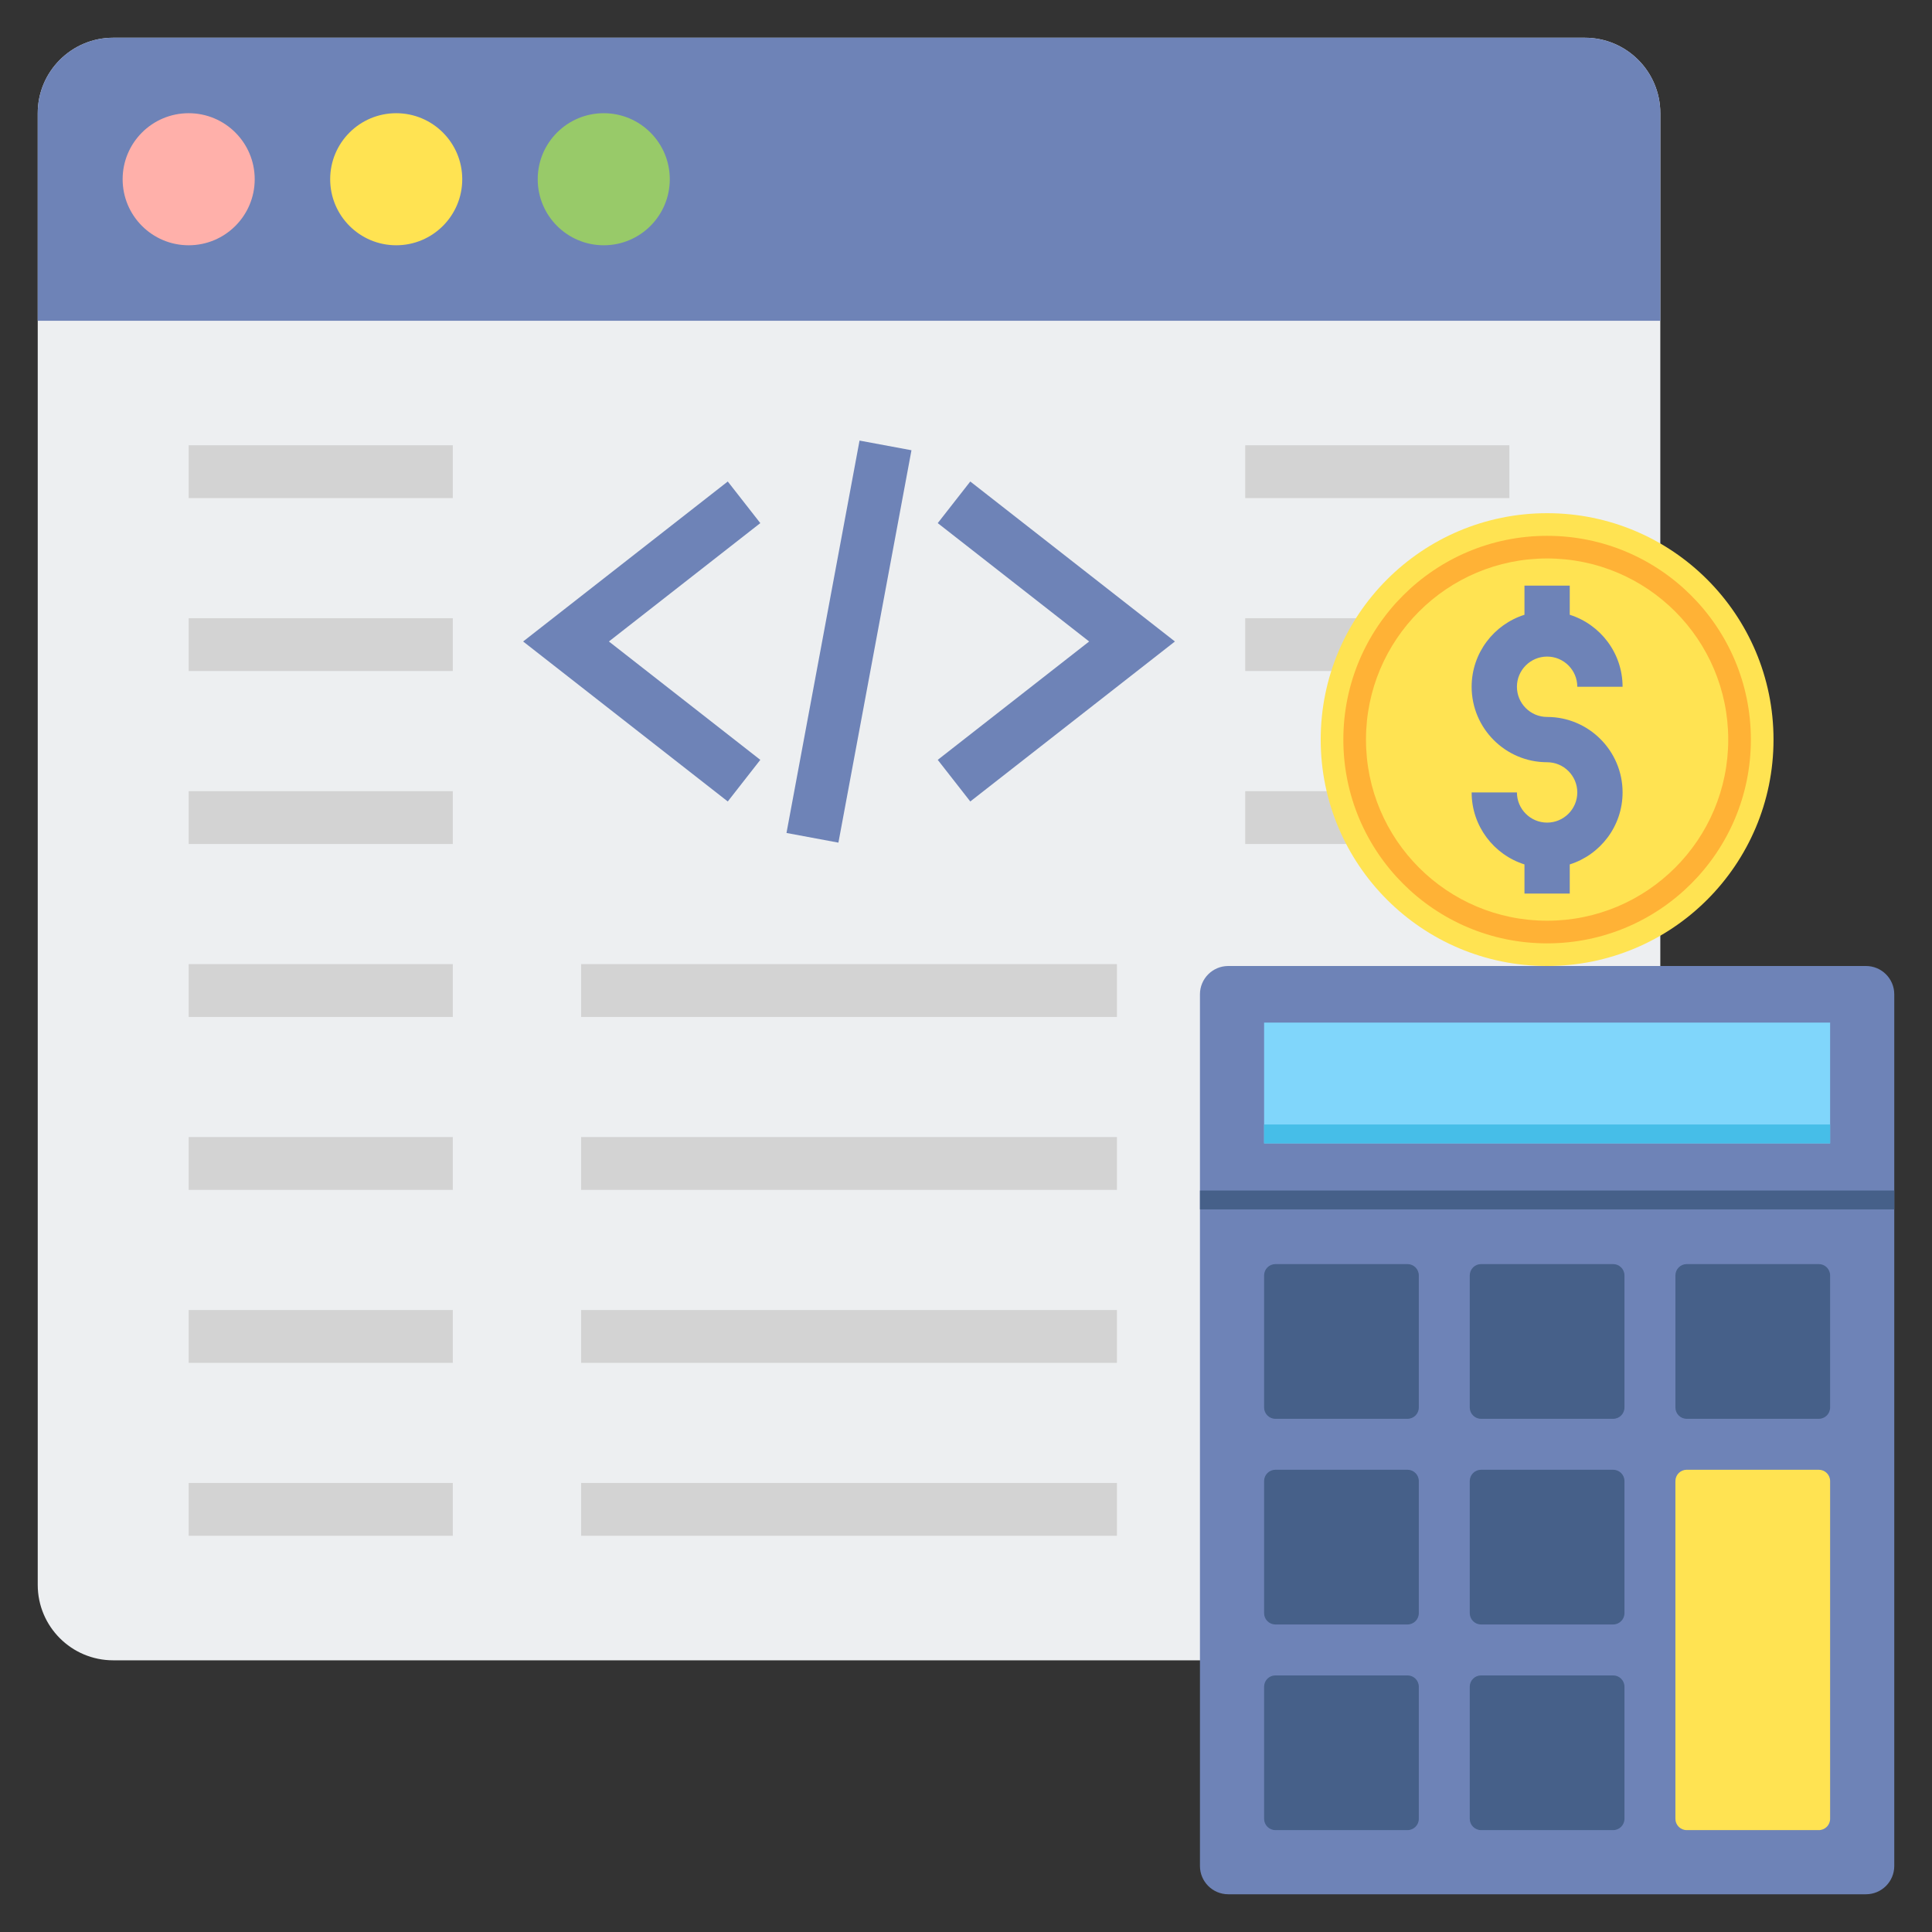 <svg id="Layer_2" enable-background="new 0 0 512 512" height="512" viewBox="0 0 512 512" width="512" xmlns="http://www.w3.org/2000/svg"><rect x="0" y="0" width="512" height="512" fill="#333333" stroke="none"/><g><path d="m420 440h-390c-11.046 0-20-8.954-20-20v-390c0-11.046 8.954-20 20-20h390c11.046 0 20 8.954 20 20v390c0 11.046-8.954 20-20 20z" fill="#edeff1"/><path d="m30 10c-11.046 0-20 8.954-20 20v34.706 20.294h430v-20.294-34.706c0-11.046-8.954-20-20-20z" fill="#6e83b7"/><g fill="#d3d3d3"><g><path d="m50 393h70v14h-70z"/><path d="m50 347.167h70v14h-70z"/><path d="m50 301.333h70v14h-70z"/><path d="m50 255.5h70v14h-70z"/><path d="m50 209.667h70v14h-70z"/><path d="m50 163.833h70v14h-70z"/><path d="m50 118h70v14h-70z"/></g><g><path d="m330 209.667h70v14h-70z"/><path d="m330 163.833h70v14h-70z"/><path d="m330 118h70v14h-70z"/></g></g><g fill="#d3d3d3"><path d="m154 393h142v14h-142z"/><path d="m154 347.167h142v14h-142z"/><path d="m154 301.333h142v14h-142z"/><path d="m154 255.5h142v14h-142z"/></g><g><g><g fill="#6e83b7"><path d="m172.107 163h105.786v14h-105.786z" transform="matrix(.183 -.983 .983 .183 16.702 360.098)"/><g><path d="m257.134 212.398-8.623-11.029 40.124-31.369-40.124-31.369 8.623-11.029 54.231 42.398z"/><path d="m192.866 212.398-54.231-42.398 54.231-42.398 8.623 11.029-40.124 31.369 40.124 31.369z"/></g></g></g></g><g><circle cx="50" cy="47.5" fill="#ffb0aa" r="17.5"/><circle cx="105" cy="47.5" fill="#ffe352" r="17.5"/><circle cx="160" cy="47.5" fill="#98ca69" r="17.5"/></g><g><path d="m494.5 502h-169c-4.142 0-7.5-3.358-7.5-7.5v-231c0-4.142 3.358-7.5 7.5-7.5h169c4.142 0 7.5 3.358 7.5 7.5v231c0 4.142-3.358 7.5-7.5 7.5z" fill="#6e83b7"/><g><g fill="#466089"><path d="m376 373v-35c0-1.657-1.343-3-3-3h-35c-1.657 0-3 1.343-3 3v35c0 1.657 1.343 3 3 3h35c1.657 0 3-1.343 3-3z"/><path d="m430.5 373v-35c0-1.657-1.343-3-3-3h-35c-1.657 0-3 1.343-3 3v35c0 1.657 1.343 3 3 3h35c1.657 0 3-1.343 3-3z"/><path d="m485 373v-35c0-1.657-1.343-3-3-3h-35c-1.657 0-3 1.343-3 3v35c0 1.657 1.343 3 3 3h35c1.657 0 3-1.343 3-3z"/></g><g><path d="m376 427.5v-35c0-1.657-1.343-3-3-3h-35c-1.657 0-3 1.343-3 3v35c0 1.657 1.343 3 3 3h35c1.657 0 3-1.343 3-3z" fill="#466089"/><path d="m430.5 427.5v-35c0-1.657-1.343-3-3-3h-35c-1.657 0-3 1.343-3 3v35c0 1.657 1.343 3 3 3h35c1.657 0 3-1.343 3-3z" fill="#466089"/><path d="m485 482v-89.5c0-1.657-1.343-3-3-3h-35c-1.657 0-3 1.343-3 3v89.5c0 1.657 1.343 3 3 3h35c1.657 0 3-1.343 3-3z" fill="#ffe352"/></g><g fill="#466089"><path d="m376 482v-35c0-1.657-1.343-3-3-3h-35c-1.657 0-3 1.343-3 3v35c0 1.657 1.343 3 3 3h35c1.657 0 3-1.343 3-3z"/><path d="m430.5 482v-35c0-1.657-1.343-3-3-3h-35c-1.657 0-3 1.343-3 3v35c0 1.657 1.343 3 3 3h35c1.657 0 3-1.343 3-3z"/></g></g><path d="m318 315.5h184v5h-184z" fill="#466089"/><path d="m394 212h32v150h-32z" fill="#80d6fb" transform="matrix(0 1 -1 0 697 -123)"/><path d="m407.5 225.5h5v150h-5z" fill="#46bee8" transform="matrix(0 1 -1 0 710.5 -109.5)"/></g><g><circle cx="410" cy="196" fill="#ffe352" r="60"/><circle cx="410" cy="196" fill="#ffb236" r="54"/><circle cx="410" cy="196" fill="#ffe352" r="48"/><path d="m410 190c-4.411 0-8-3.589-8-8s3.589-8 8-8 8 3.589 8 8h12c0-8.938-5.895-16.523-14-19.078v-7.722h-12v7.722c-8.105 2.555-14 10.14-14 19.078 0 11.028 8.972 20 20 20 4.411 0 8 3.589 8 8s-3.589 8-8 8-8-3.589-8-8h-12c0 8.938 5.895 16.523 14 19.078v7.722h12v-7.722c8.105-2.555 14-10.14 14-19.078 0-11.028-8.972-20-20-20z" fill="#6e83b7"/></g></g></svg>